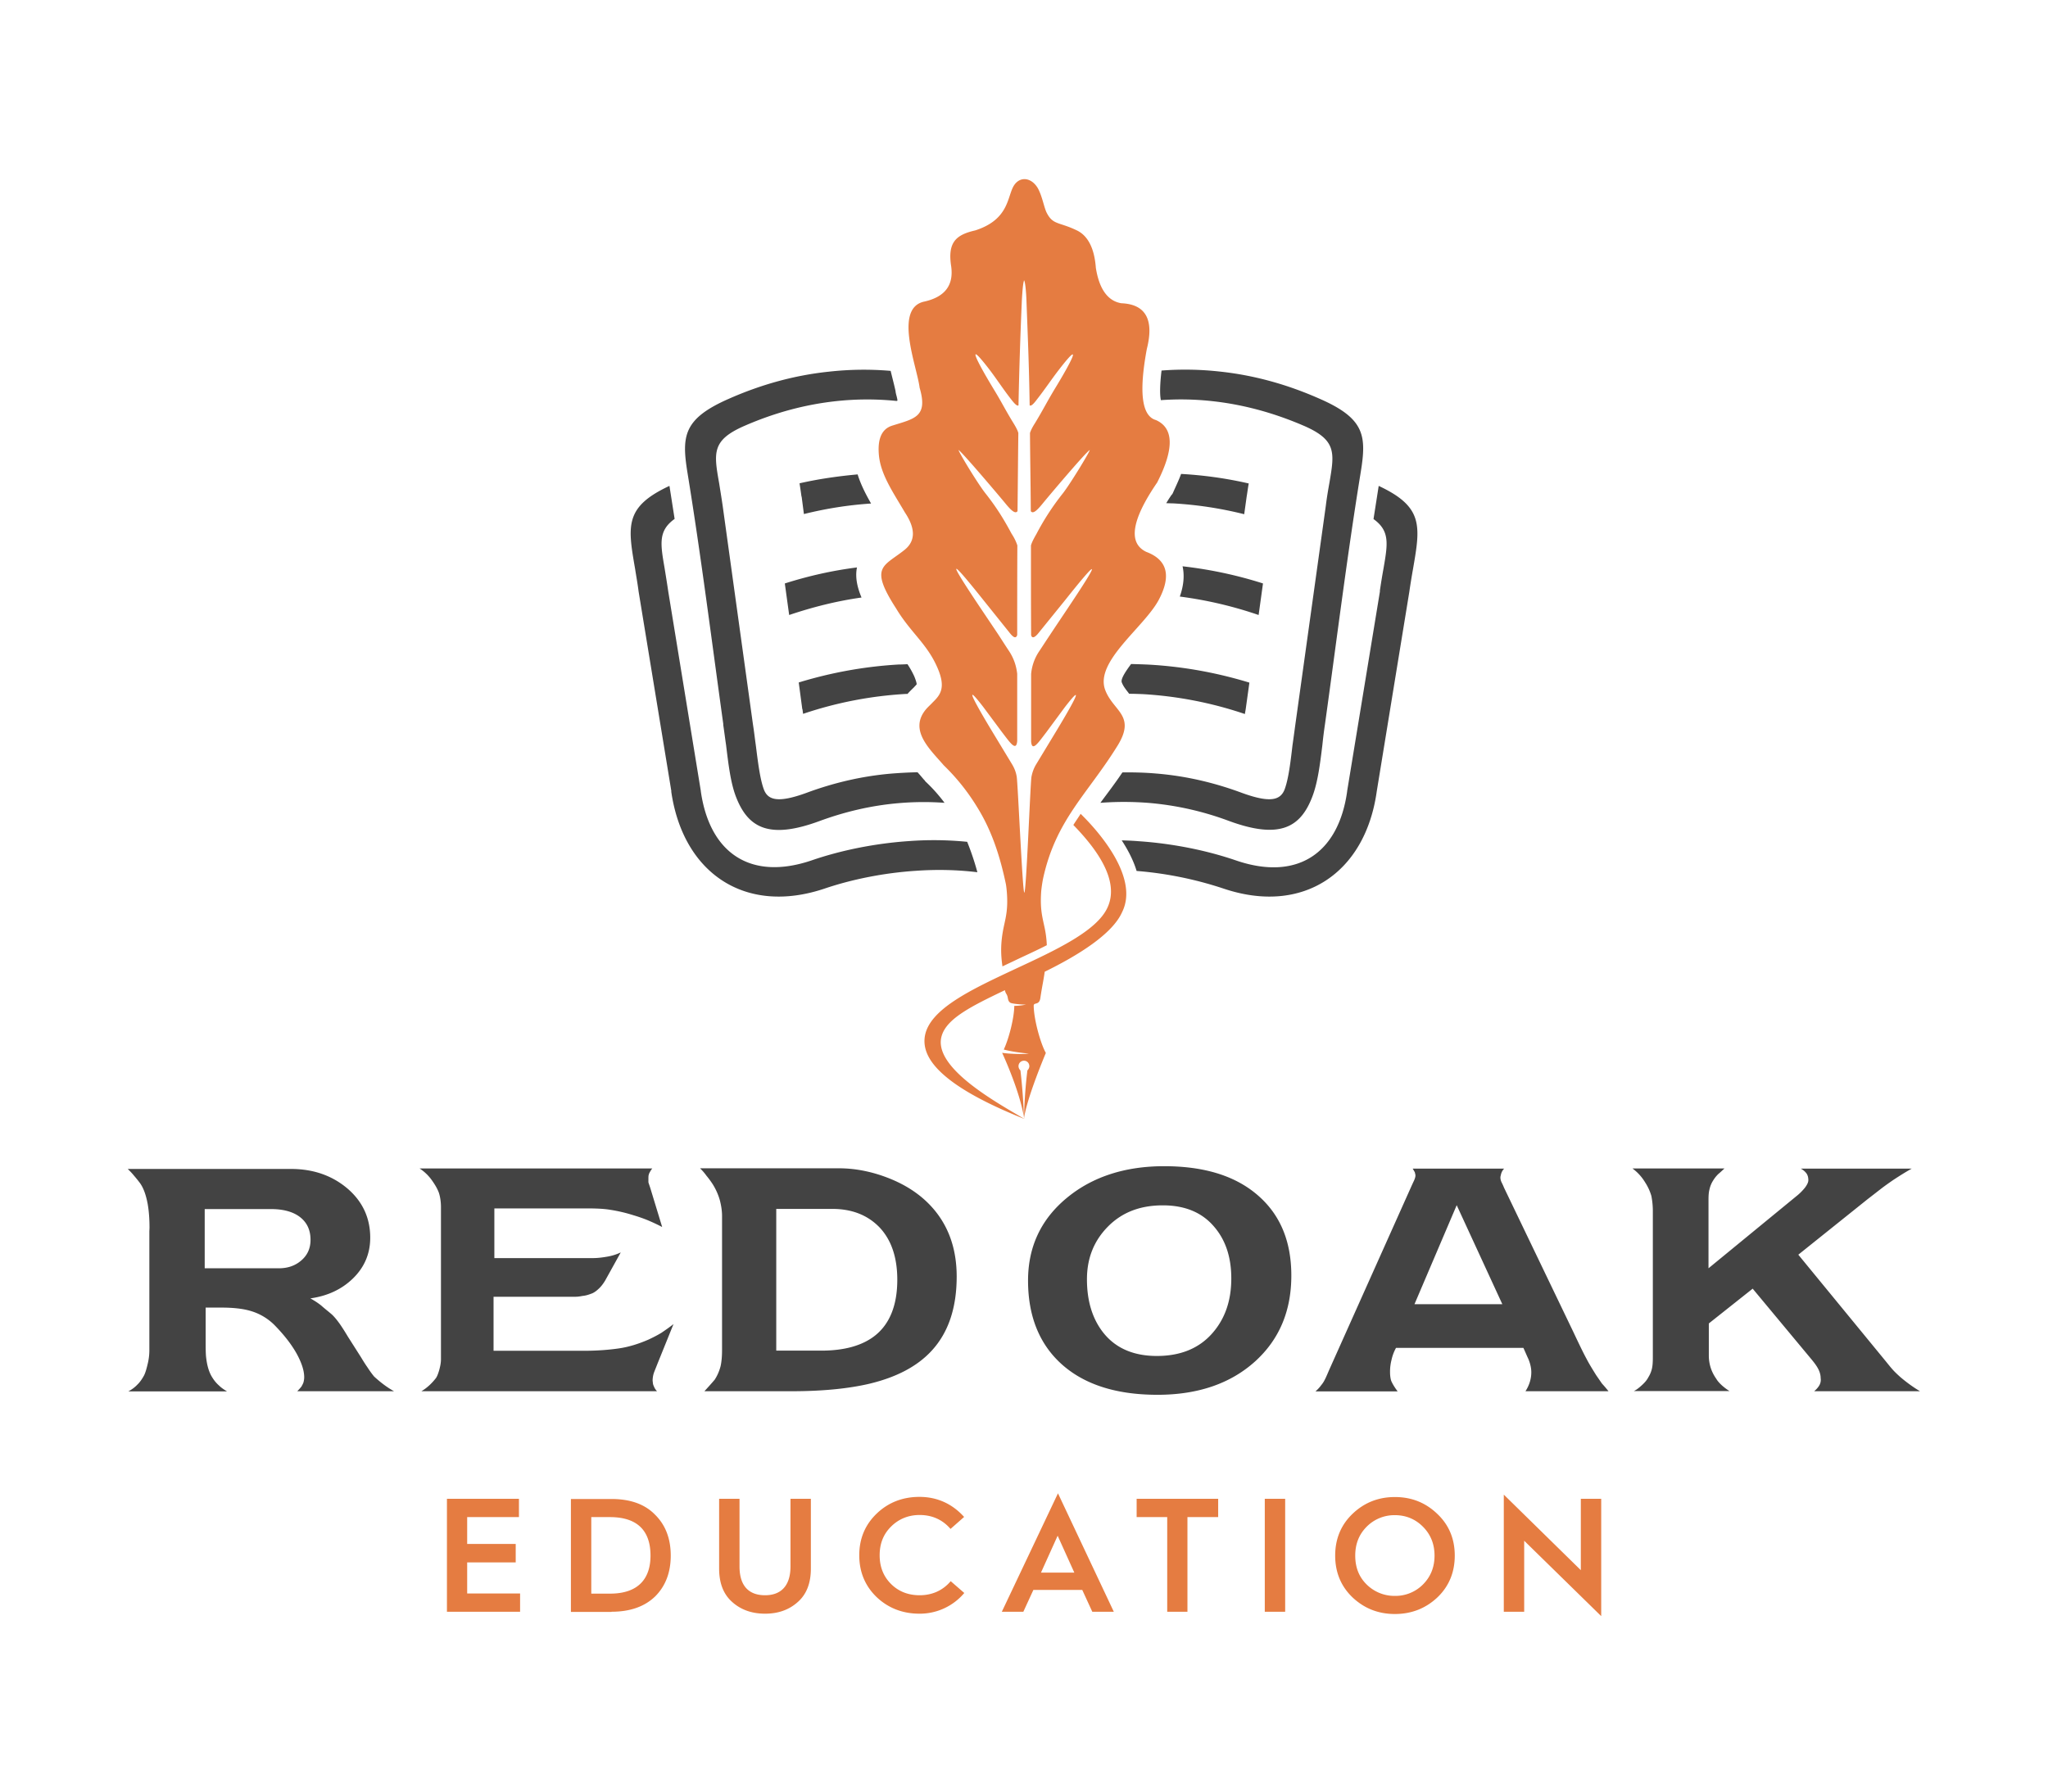 <svg width="160" height="140" fill="none" xmlns="http://www.w3.org/2000/svg"><path fill="#fff" d="M0 0H160V140H0z"/><g clip-path="url(#clip0_601_6565)"><path d="M90.746 28.955a24.412 24.412 0 0 1 4.513.076c2.667.278 5.284.999 7.825 2.124 3.566 1.555 3.679 2.908 3.224 5.74-1.062 6.51-1.883 13.16-2.794 19.696a34.365 34.365 0 0 0-.202 1.618c-.19 1.568-.367 2.908-.759 3.97-.922 2.49-2.566 3.439-6.573 1.96a23.564 23.564 0 0 0-6.157-1.391 24.52 24.52 0 0 0-3.856-.013c.569-.77 1.163-1.542 1.72-2.376.884-.013 1.782.012 2.654.088 2.301.19 4.526.708 6.7 1.517 2.2.797 2.997.57 3.325-.29.291-.797.443-1.998.607-3.414.076-.531.152-1.1.228-1.656l2.377-17.067c.075-.62.177-1.226.278-1.783.404-2.364.581-3.35-1.947-4.462-2.364-1.024-4.766-1.682-7.219-1.947a22.114 22.114 0 0 0-3.995-.076c-.114-.493-.05-1.48.05-2.314zm-21.163.026c-1.631-.14-3.25-.114-4.83.063-2.667.278-5.284.998-7.825 2.124-3.54 1.555-3.68 2.907-3.224 5.74 1.062 6.51 1.896 13.16 2.806 19.696h-.012c.088.594.152 1.112.227 1.618.19 1.568.354 2.908.746 3.97.936 2.49 2.58 3.438 6.574 1.96 2.036-.747 4.084-1.214 6.157-1.391a22.69 22.69 0 0 1 3.59-.026 12.56 12.56 0 0 0-1.504-1.681l-.038-.063-.063-.063c-.165-.19-.329-.392-.506-.582-.67.013-1.34.05-1.997.101-2.288.19-4.526.708-6.7 1.517-2.2.797-2.997.57-3.313-.29-.29-.797-.442-1.998-.62-3.414-.075-.531-.139-1.1-.227-1.656L56.46 39.537c-.089-.62-.19-1.226-.278-1.783-.417-2.364-.582-3.35 1.947-4.462 2.339-1.024 4.74-1.682 7.206-1.947a22.6 22.6 0 0 1 4.715-.013l.064-.025c-.013-.19-.089-.417-.114-.531l-.025-.114-.013-.114c-.114-.518-.253-1.036-.38-1.567zM52.3 37.969c-3.528 1.644-3.262 3.136-2.68 6.498.075.493.176 1.037.265 1.707v.013l2.566 15.65h-.012c.91 6.36 5.74 9.697 11.984 7.599 2.124-.72 4.628-1.227 7.143-1.39 1.631-.115 3.25-.077 4.792.113a20.965 20.965 0 0 0-.797-2.377 26.278 26.278 0 0 0-4.462-.063c-2.706.177-5.386.72-7.7 1.517-4.74 1.605-7.951-.544-8.647-5.398v-.026L52.2 46.175c-.089-.62-.19-1.226-.279-1.782-.328-1.91-.505-2.92.784-3.844l-.404-2.579zm14.652 6.372c-1.896.24-3.767.657-5.638 1.252l.34 2.465c1.872-.632 3.756-1.1 5.652-1.366-.316-.758-.518-1.567-.354-2.351zm3.944 7.56c-.227.013-.455.025-.682.025-2.642.152-5.247.62-7.813 1.404l.278 2.086h.013l.05.366a30.4 30.4 0 0 1 8.015-1.555h.14c.164-.19.34-.354.518-.53.05-.064.151-.153.202-.228-.013-.177-.14-.494-.19-.62a7.145 7.145 0 0 0-.53-.948zm-3.893-14.83c-1.53.14-3.047.355-4.539.696.05.316.101.657.152 1.037h.012l.177 1.365c1.732-.43 3.49-.708 5.247-.822-.417-.733-.797-1.466-1.05-2.275zm40.708.898c3.514 1.644 3.261 3.136 2.68 6.498a59.708 59.708 0 0 0-.278 1.707v.013l-2.554 15.65c-.885 6.36-5.74 9.697-11.972 7.599a28.842 28.842 0 0 0-6.79-1.378c-.252-.835-.67-1.631-1.162-2.39.417.013.847.026 1.264.063 2.705.178 5.385.721 7.699 1.518 4.741 1.605 7.965-.544 8.647-5.399v-.025l2.567-15.638h-.013c.089-.62.19-1.227.291-1.783.328-1.909.505-2.92-.784-3.843l.405-2.592zm-15.323 6.283c2.124.24 4.223.683 6.283 1.34l-.341 2.466a31.28 31.28 0 0 0-6.157-1.441c.291-.822.38-1.619.215-2.365zm-4.02 7.636c.48.013.948.026 1.428.05 2.643.153 5.247.62 7.813 1.404l-.29 2.086-.064.367a30.313 30.313 0 0 0-7.99-1.555c-.354-.013-.695-.026-1.049-.026l-.114-.151c-.177-.228-.354-.455-.455-.72-.126-.254.278-.86.72-1.455zm3.906-14.854c1.77.1 3.527.341 5.285.746-.063.316-.101.657-.165 1.036l-.19 1.366a29.737 29.737 0 0 0-5.562-.847c-.177 0-.354-.013-.53-.013.164-.278.315-.506.404-.632l.076-.089.05-.1c.203-.469.443-.949.632-1.467zm-61.491 71.681h-7.56c.113-.114.227-.24.328-.366.076-.139.14-.253.165-.354.025-.102.05-.241.05-.367 0-.531-.202-1.138-.594-1.858-.392-.696-.935-1.404-1.643-2.137a4.355 4.355 0 0 0-1.897-1.176c-.607-.189-1.378-.278-2.338-.278h-1.227v2.832c0 .544.013.936.05 1.163.077.62.24 1.125.494 1.505.152.24.316.429.518.606.152.152.354.291.607.443h-7.712c.304-.164.531-.341.708-.531.19-.177.354-.417.518-.708.102-.202.19-.493.279-.872a4.53 4.53 0 0 0 .139-1.05v-8.925-.367c0-.114.012-.24.012-.366 0-.683-.05-1.29-.139-1.808-.139-.759-.354-1.34-.657-1.72-.152-.202-.29-.366-.43-.53a4.707 4.707 0 0 0-.48-.506H22.73c1.732 0 3.198.505 4.4 1.517 1.188 1.011 1.794 2.3 1.794 3.856 0 1.251-.455 2.313-1.352 3.186-.86.834-1.96 1.365-3.325 1.555.316.177.594.354.86.568.252.228.518.43.783.658.177.152.417.43.683.809.164.24.354.531.594.936l1.037 1.63c.151.253.316.519.493.772.164.252.341.505.53.733.481.442.987.834 1.556 1.15zM24.26 96.882c0-.847-.341-1.466-.973-1.884-.544-.354-1.264-.518-2.124-.518h-5.17v4.627h5.79c.682 0 1.251-.19 1.719-.581.506-.418.758-.961.758-1.644zm28.357 6.587l-1.252 3.097c-.088.228-.177.443-.265.67a1.97 1.97 0 0 0-.114.632c0 .051.013.114.025.24.013.102.063.203.114.316.038.089.114.19.202.291H32.92c.43-.253.797-.594 1.125-1.011.089-.114.177-.329.266-.632.088-.316.139-.594.139-.86V94.341c0-.442-.063-.834-.164-1.138-.114-.316-.316-.657-.582-1.024a3.537 3.537 0 0 0-.923-.872h18.18a1.203 1.203 0 0 0-.177.265c-.076.114-.101.228-.114.278-.013.076-.013.178-.013.291v.24c.013.064.064.203.14.43l.935 3.072c-.38-.202-.771-.379-1.125-.53a11.855 11.855 0 0 0-1.125-.392 12.046 12.046 0 0 0-1.77-.418c-.506-.088-1.113-.114-1.808-.114h-7.282v3.882h7.712c.366 0 .745-.05 1.112-.114a4.066 4.066 0 0 0 1.05-.329l-1.227 2.213c-.164.265-.328.48-.53.657-.203.19-.405.316-.582.367-.19.075-.405.139-.658.164-.253.051-.43.063-.543.063h-6.397v4.223h7.004c1.1 0 2.035-.076 2.806-.19.771-.114 1.53-.354 2.288-.683.38-.177.72-.354 1.012-.531.278-.189.594-.404.948-.682zm22.124-3.717c0 2.465-.658 4.399-1.972 5.815-1.126 1.214-2.744 2.061-4.868 2.567-1.63.379-3.653.581-6.068.581h-6.801c.265-.291.543-.594.809-.91.227-.354.366-.708.455-1.049.076-.342.114-.772.114-1.252v-10.48c0-.405-.064-.822-.177-1.252a4.836 4.836 0 0 0-.531-1.2 6.756 6.756 0 0 0-.519-.709 3.986 3.986 0 0 0-.493-.569h10.847c1.277 0 2.554.253 3.83.746 1.568.607 2.807 1.48 3.718 2.617 1.112 1.39 1.656 3.097 1.656 5.095zm-4.64.253c0-1.732-.455-3.098-1.378-4.084-.923-.96-2.15-1.454-3.704-1.454h-4.374v11.075h3.527c1.82 0 3.236-.405 4.222-1.201 1.125-.91 1.707-2.364 1.707-4.336zm30.784-.329c0 2.756-.936 4.981-2.807 6.688-1.921 1.744-4.475 2.629-7.648 2.629-3.287 0-5.828-.834-7.61-2.503-1.657-1.555-2.504-3.704-2.504-6.422 0-2.655 1.024-4.817 3.06-6.486 1.984-1.63 4.525-2.452 7.572-2.452 3.199 0 5.664.784 7.421 2.364 1.694 1.517 2.516 3.578 2.516 6.182zm-4.69.228c0-1.656-.443-3.01-1.353-4.059-.948-1.112-2.288-1.656-3.995-1.656-1.77 0-3.186.544-4.286 1.656-1.1 1.113-1.643 2.478-1.643 4.122 0 1.707.43 3.097 1.277 4.172.96 1.213 2.364 1.82 4.184 1.82 1.871 0 3.325-.607 4.362-1.808.973-1.125 1.454-2.528 1.454-4.247zm29.469 8.811h-6.486c.316-.493.455-.999.455-1.479 0-.329-.076-.67-.227-1.037-.139-.29-.253-.581-.392-.872h-9.95a3.434 3.434 0 0 0-.354.948 3.692 3.692 0 0 0-.113.923c0 .266.025.493.088.695.076.19.24.481.506.835h-6.422c.177-.152.328-.316.455-.493.151-.177.253-.367.354-.582.025-.05.113-.253.265-.607l6.372-14.235c.101-.227.177-.392.227-.493.089-.19.139-.341.139-.455 0-.025 0-.076-.025-.152-.012-.075-.025-.139-.076-.19-.025-.062-.076-.138-.113-.201h7.142a.992.992 0 0 0-.24.43c-.025.113-.05.202-.05.24 0 .139.025.252.088.392.089.176.152.316.19.417l5.423 11.289c.481 1.024.822 1.72 1.037 2.111.202.392.455.797.746 1.265.177.252.329.48.455.657.291.316.455.531.506.594zm-8.294-6.801l-3.565-7.737-3.299 7.737h6.864zm32.63 6.801h-8.268c.164-.139.291-.278.392-.442a.868.868 0 0 0 .114-.594c0-.228-.064-.456-.177-.683-.114-.228-.279-.455-.506-.733l-4.627-5.563-3.426 2.718v2.503c0 .658.189 1.265.581 1.821.101.177.253.341.443.518.202.177.404.329.594.443h-7.484c.152-.064.329-.19.531-.367.265-.228.48-.455.607-.708.151-.24.24-.48.29-.708.051-.24.064-.518.064-.872V94.632c0-.455-.051-.847-.114-1.176a3.967 3.967 0 0 0-.481-1.05 3.736 3.736 0 0 0-.998-1.1h7.193c-.227.203-.367.342-.48.43a2.525 2.525 0 0 0-.405.506 2.15 2.15 0 0 0-.291.708c-.063.24-.075.506-.075.822v5.335l6.902-5.664c.24-.19.455-.417.632-.632.177-.24.266-.43.266-.581 0-.228-.051-.405-.152-.544a1.3 1.3 0 0 0-.442-.367h8.672c-.48.266-.961.57-1.441.885-.329.228-.657.456-.999.721-.341.266-.682.531-1.011.784l-5.411 4.336 6.7 8.167c.342.417.531.657.582.708.19.228.417.443.683.683.505.43 1.011.796 1.542 1.112z" fill="#434343"/><path fill-rule="evenodd" clip-rule="evenodd" d="M79.09 14.733c-.405.923-.456 2.49-2.908 3.274-1.505.342-2.162.936-1.871 2.807.202 1.466-.48 2.377-2.06 2.743-2.479.48-.608 5.07-.406 6.739.67 2.288-.391 2.414-2.161 2.97-.81.266-1.15 1.05-1.012 2.377.165 1.48 1.088 2.807 2.023 4.4.847 1.276.835 2.25-.05 2.945-1.644 1.302-2.744 1.29-.633 4.564 1.138 1.896 2.428 2.756 3.237 4.652.67 1.555.202 2.112-.38 2.68-.164.178-.353.342-.518.532-1.39 1.643.329 3.16 1.378 4.386a16.463 16.463 0 0 1 2.592 3.237c1.163 1.858 1.808 3.881 2.263 6.043.05.278.063.518.076.632.1 1.315-.076 1.934-.24 2.705-.266 1.265-.24 2.162-.102 3.098.342-.165.696-.329 1.037-.493.822-.392 1.644-.759 2.427-1.163a8.055 8.055 0 0 0-.19-1.454c-.164-.772-.34-1.378-.252-2.706.013-.177.063-.607.151-1.049 1-4.602 3.477-6.6 5.816-10.38 1.466-2.376-.329-2.68-.96-4.348-.848-2.213 3.008-4.88 4.171-7.03 1.011-1.896.683-3.147-.96-3.767-1.442-.682-1.164-2.49.846-5.423 1.34-2.63 1.303-4.26-.1-4.88-1.1-.316-1.34-2.15-.709-5.55.582-2.3-.088-3.502-1.997-3.578-1.05-.177-1.72-1.1-1.985-2.768-.114-1.543-.632-2.541-1.53-2.946-1.378-.657-1.833-.392-2.326-1.39-.202-.43-.341-1.29-.683-1.897-.543-.91-1.555-.96-1.984.038zm.922 72.693c-1.972-1.176-6.852-3.818-6.498-6.233.228-1.492 2.213-2.49 4.994-3.818.063.316.164.266.228.607.05.341.202.392.328.417.266.063.771.101 1.088.101a4.335 4.335 0 0 1-.91.101c-.013.974-.43 2.58-.823 3.414.392.1 1 .227 1.96.316-.569.076-1.782 0-2.086-.063 0 .012 1.403 2.996 1.72 5.158zm1.606-11.492c2.579-1.264 5.284-2.933 6.043-4.652 1.34-2.668-1.745-6.233-3.237-7.687-.113.19-.455.683-.568.872 1.909 1.96 3.603 4.375 2.68 6.423-.822 1.858-4.046 3.35-7.194 4.816-3.426 1.606-6.763 3.148-7.092 5.297-.164 1.1.442 2.175 1.82 3.275 1.277 1.024 3.25 2.073 5.93 3.148a45.37 45.37 0 0 0-.278-3.78.472.472 0 0 1-.152-.33c0-.24.19-.429.43-.429s.417.19.417.43c0 .114-.063.24-.152.329a37.4 37.4 0 0 0-.265 3.78c.19-1.568 1.707-5.146 1.707-5.146-.418-.746-.936-2.604-.949-3.691 0-.291.43 0 .519-.594.139-.949.24-1.328.341-2.061zm-1.037-15.221c.063-.329.165-.658.392-1.024l1.378-2.276c1.252-2.06 2.642-4.475.847-2.162l-1.466 1.985c-.607.784-1.113 1.568-1.176.695v-5.259a3.761 3.761 0 0 1 .607-1.744c.354-.531.594-.91.86-1.303 1.112-1.706 6.017-8.799 1.213-2.756l-2.048 2.529c-.367.48-.569.493-.632.227-.013-2.313-.013-4.677-.013-7.003.076-.266.228-.544.443-.923a19.827 19.827 0 0 1 2.06-3.16c.67-.873 2.25-3.503 2.074-3.364-.405.291-3.25 3.667-3.629 4.134-.492.607-.796.873-.96.633-.013-2.074-.05-4.122-.064-6.107.076-.227.19-.455.392-.77.658-1.088.86-1.53 1.517-2.63 1.43-2.34 2.225-3.97.342-1.53-.594.771-1.087 1.517-1.682 2.275-.316.43-.493.57-.594.494-.05-3.287-.151-5.475-.253-8.256-.025-.632-.088-1.264-.151-1.441-.013-.05-.026-.063-.026-.063-.012 0-.025.012-.025.063-.063.177-.114.796-.152 1.441a341.687 341.687 0 0 0-.265 8.256c-.089.075-.266-.064-.594-.494-.594-.758-1.062-1.491-1.656-2.275-1.884-2.453-1.1-.822.328 1.53.67 1.1.86 1.542 1.53 2.63.19.315.316.543.38.77-.026 1.985-.039 4.033-.064 6.106-.164.24-.48-.025-.973-.632-.392-.48-3.237-3.843-3.616-4.134-.177-.139 1.39 2.49 2.073 3.363.759.961 1.353 1.859 2.048 3.16.24.367.367.658.455.924-.012 2.326-.012 4.69-.012 7.003-.089.266-.266.253-.632-.227l-2.048-2.554c-4.817-6.043.088 1.05 1.213 2.756.266.405.493.771.847 1.302.38.594.544 1.138.62 1.745v5.26c-.076.871-.582.088-1.189-.696l-1.466-1.972c-1.783-2.314-.405.1.847 2.161l1.378 2.276c.227.367.341.695.392 1.024.088.493.455 9.064.594 9.052.152-.013.468-8.47.556-9.04z" fill="#E57C41"/><path d="M40.632 125.946v-1.428h-4.134v-2.427h3.792v-1.442h-3.792v-2.098h4.045v-1.429h-5.626v8.824h5.715zm7.143 0c1.453 0 2.591-.404 3.413-1.201.796-.796 1.214-1.858 1.214-3.185 0-1.34-.418-2.402-1.227-3.199-.809-.834-1.96-1.226-3.413-1.226h-3.16v8.824h3.173v-.013zm-1.58-7.395h1.453c2.225 0 3.173 1.138 3.173 3.009 0 1.807-.96 2.971-3.16 2.971h-1.467v-5.98zm9.987 4.02c0 1.125.328 1.997 1.011 2.604.67.607 1.53.923 2.58.923 1.048 0 1.895-.316 2.566-.923.682-.607 1.01-1.479 1.01-2.604v-5.449h-1.592v5.285c0 1.529-.759 2.25-1.985 2.25-1.264 0-1.997-.721-1.997-2.25v-5.285h-1.593v5.449zm15.65-5.6c-1.301 0-2.426.429-3.337 1.302-.91.872-1.365 1.959-1.365 3.261 0 1.303.455 2.402 1.365 3.275.91.859 2.036 1.289 3.338 1.289a4.54 4.54 0 0 0 3.502-1.618l-1.062-.923c-.607.721-1.441 1.1-2.428 1.1-.885 0-1.643-.291-2.237-.885-.594-.594-.885-1.34-.885-2.238 0-.91.29-1.643.885-2.237.594-.594 1.352-.911 2.237-.911.961 0 1.783.354 2.415 1.088l1.062-.936c-.923-1.024-2.099-1.567-3.49-1.567zm8.117 8.975l.784-1.706h3.818l.784 1.706h1.681l-4.362-9.254-4.386 9.254h1.681zm2.68-5.941l1.302 2.882h-2.604l1.302-2.882zm10.14 5.941v-7.395h2.401v-1.429H88.8v1.429h2.389v7.395h1.58zm7.635 0v-8.824h-1.593v8.824h1.593zm8.572.177c1.302 0 2.414-.442 3.325-1.302.91-.872 1.352-1.972 1.352-3.261 0-1.29-.442-2.39-1.365-3.262-.91-.872-1.998-1.315-3.312-1.315-1.303 0-2.402.443-3.313 1.315-.91.872-1.352 1.972-1.352 3.262 0 1.289.442 2.389 1.352 3.261.911.86 2.01 1.302 3.313 1.302zm-3.098-4.563c0-.885.278-1.631.873-2.238a3.042 3.042 0 0 1 2.225-.923c.872 0 1.618.316 2.212.923.594.607.885 1.353.885 2.238s-.291 1.63-.885 2.237a3.034 3.034 0 0 1-2.212.911 3.082 3.082 0 0 1-2.225-.911c-.595-.594-.873-1.34-.873-2.237zm13.199 4.386v-5.549l6.017 5.891v-9.166h-1.592v5.575l-6.018-5.903v9.152h1.593z" fill="#E57C41"/></g><defs><clipPath id="clip0_601_6565"><path fill="#fff" transform="translate(10 14)" d="M0 0H140V112.288H0z"/></clipPath></defs></svg>